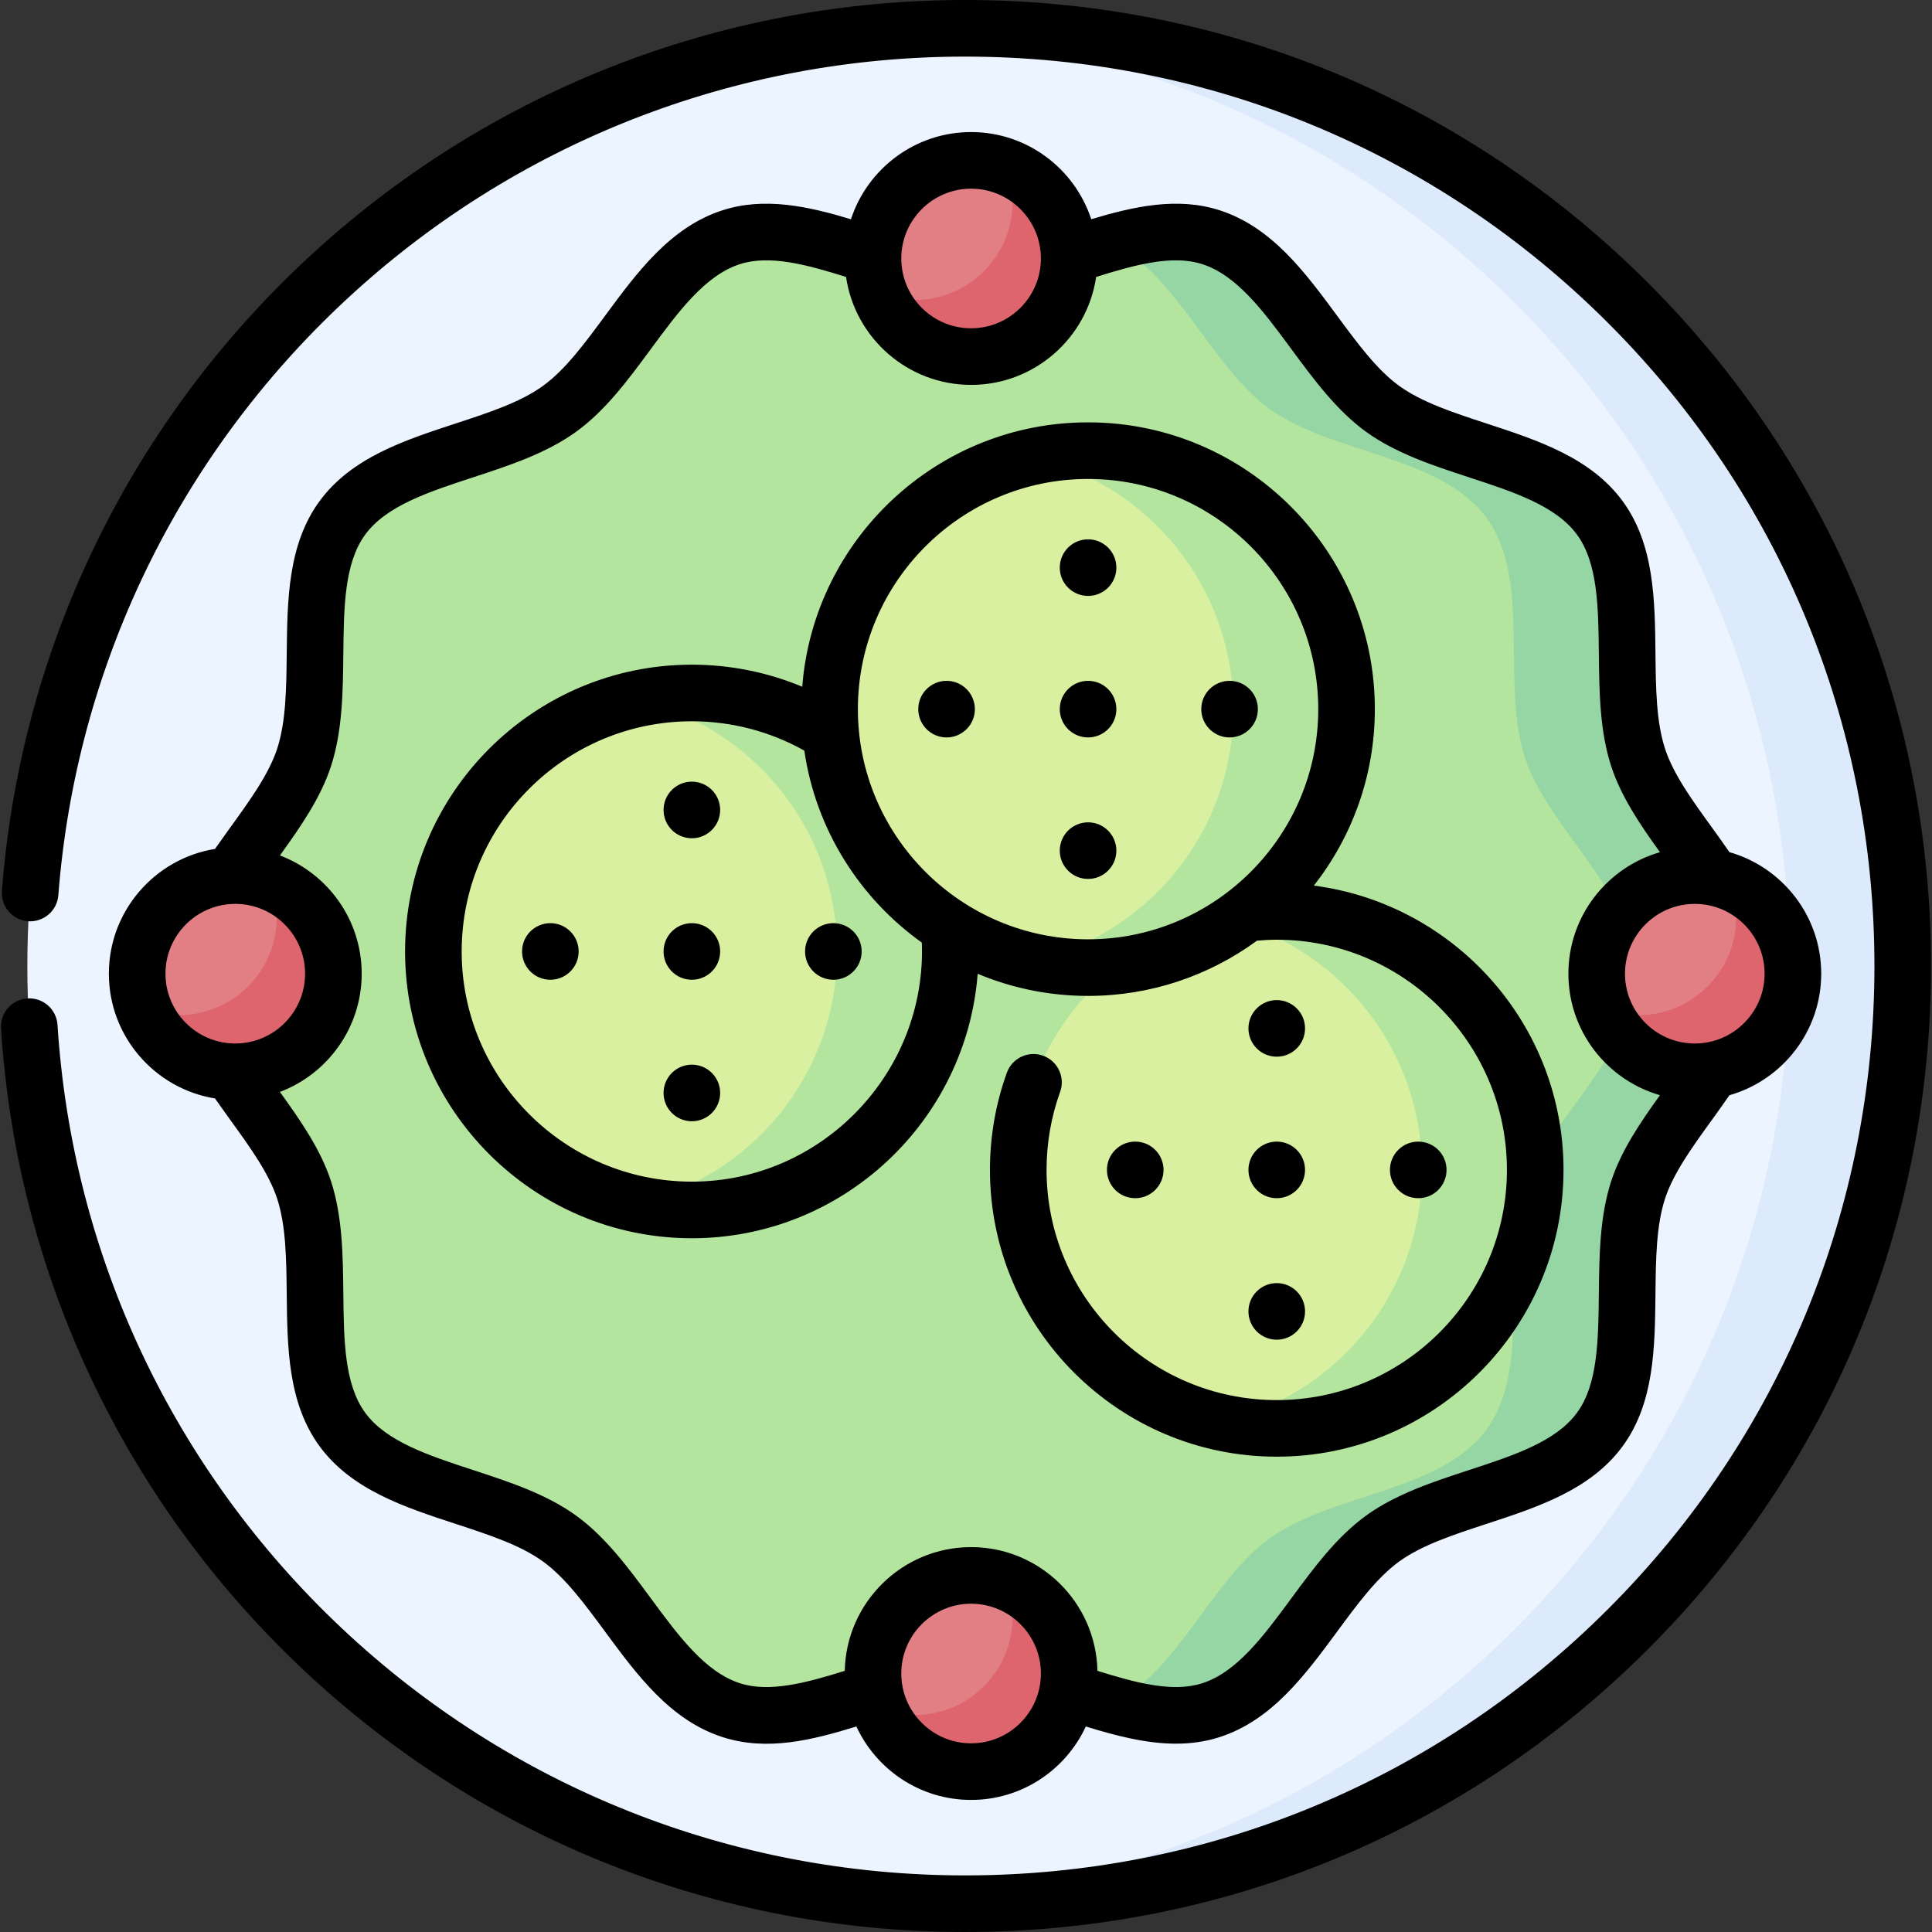 <svg id="Capa_1" enable-background="new 0 0 512 512" height="512" viewBox="0 0 512 512" width="512" xmlns="http://www.w3.org/2000/svg"><rect x="0" y="0" width="512" height="512" fill="#333333" stroke="none"/><g><g><circle cx="255.744" cy="256" fill="#ecf4ff" r="248.5"/><path d="m255.744 7.5c-5.038 0-10.036.168-15 .463 130.256 7.758 233.5 115.832 233.5 248.037s-103.244 240.279-233.5 248.037c4.964.295 9.962.463 15 .463 137.243 0 248.5-111.257 248.5-248.5s-111.257-248.5-248.5-248.5z" fill="#ddeafb"/><g><g><path d="m463.489 258.037c0 21.086-23.132 38.239-29.357 57.259-6.445 19.695 1.847 47.16-10.17 63.543-12.118 16.521-40.89 16.864-57.529 28.878-16.448 11.877-25.784 39.137-45.533 45.499-19.038 6.133-42.458-10.335-63.55-10.335-21.091 0-44.512 16.468-63.549 10.335-19.749-6.362-29.085-33.622-45.534-45.499-16.639-12.015-45.411-12.357-57.529-28.878-12.017-16.383-3.724-43.848-10.17-63.543-6.225-19.021-29.357-36.173-29.357-57.259s23.132-38.239 29.357-57.259c6.445-19.695-1.847-47.16 10.17-63.543 12.118-16.521 40.89-16.864 57.529-28.878 16.448-11.877 25.784-39.137 45.533-45.499 19.038-6.133 42.458 10.335 63.549 10.335s44.512-16.468 63.549-10.335c19.749 6.362 29.085 33.622 45.534 45.499 16.639 12.015 45.411 12.357 57.529 28.878 12.017 16.383 3.724 43.848 10.17 63.543 6.225 19.02 29.358 36.173 29.358 57.259z" fill="#b3e59f"/></g><g><path d="m434.132 200.778c-6.445-19.695 1.848-47.16-10.17-63.543-12.118-16.521-40.89-16.863-57.529-28.878-16.449-11.877-25.784-39.137-45.534-45.499-8.143-2.624-17.09-1.107-26.312 1.482 17.291 8.33 26.456 32.904 41.845 44.017 16.639 12.015 45.411 12.357 57.529 28.878 12.017 16.383 3.724 43.848 10.17 63.543 6.225 19.021 29.357 36.173 29.357 57.259s-23.132 38.239-29.357 57.259c-6.445 19.695 1.847 47.16-10.17 63.543-12.118 16.521-40.89 16.864-57.529 28.878-15.39 11.112-24.554 35.687-41.845 44.017 9.222 2.589 18.168 4.105 26.312 1.482 19.749-6.362 29.085-33.622 45.533-45.499 16.639-12.015 45.411-12.357 57.529-28.878 12.017-16.383 3.724-43.848 10.17-63.543 6.225-19.021 29.357-36.173 29.357-57.259s-23.132-38.239-29.356-57.259z" fill="#95d6a4"/></g><g><g><g><circle cx="183.35" cy="252.146" fill="#d9f0a0" r="68.5"/><path d="m183.35 183.646c-5.155 0-10.17.588-15 1.667 30.613 6.842 53.5 34.156 53.5 66.833s-22.887 59.99-53.5 66.833c4.83 1.08 9.845 1.667 15 1.667 37.832 0 68.5-30.668 68.5-68.5s-30.669-68.5-68.5-68.5z" fill="#b3e59f"/></g></g><g><g><circle cx="338.35" cy="310.037" fill="#d9f0a0" r="68.5"/><path d="m338.35 241.537c-5.155 0-10.17.588-15 1.667 30.613 6.842 53.5 34.156 53.5 66.833s-22.887 59.99-53.5 66.833c4.83 1.08 9.845 1.667 15 1.667 37.832 0 68.5-30.668 68.5-68.5s-30.669-68.5-68.5-68.5z" fill="#b3e59f"/></g></g><g><g><circle cx="288.35" cy="187.928" fill="#d9f0a0" r="68.5"/><path d="m288.35 119.428c-5.155 0-10.17.588-15 1.667 30.613 6.842 53.5 34.156 53.5 66.833s-22.887 59.99-53.5 66.833c4.83 1.08 9.845 1.667 15 1.667 37.832 0 68.5-30.668 68.5-68.5s-30.669-68.5-68.5-68.5z" fill="#b3e59f"/></g></g></g><circle cx="257.35" cy="68.5" fill="#e17f85" r="26"/><path d="m266.636 44.214c1.104 2.884 1.714 6.013 1.714 9.286 0 14.359-11.641 26-26 26-3.273 0-6.401-.61-9.286-1.714 3.739 9.772 13.199 16.714 24.286 16.714 14.359 0 26-11.641 26-26 0-11.087-6.942-20.547-16.714-24.286z" fill="#de646e"/><circle cx="62.35" cy="258.037" fill="#e17f85" r="26"/><path d="m71.636 233.751c1.104 2.884 1.714 6.013 1.714 9.286 0 14.359-11.641 26-26 26-3.273 0-6.401-.61-9.286-1.714 3.739 9.772 13.199 16.714 24.286 16.714 14.359 0 26-11.641 26-26 0-11.087-6.942-20.547-16.714-24.286z" fill="#de646e"/><circle cx="449.138" cy="258.037" fill="#e17f85" r="26"/><path d="m458.424 233.751c1.104 2.884 1.714 6.013 1.714 9.286 0 14.359-11.641 26-26 26-3.273 0-6.401-.61-9.286-1.714 3.739 9.772 13.199 16.714 24.286 16.714 14.359 0 26-11.641 26-26 0-11.087-6.942-20.547-16.714-24.286z" fill="#de646e"/><circle cx="257.35" cy="443.5" fill="#e17f85" r="26"/><path d="m266.636 419.214c1.104 2.884 1.714 6.013 1.714 9.286 0 14.359-11.641 26-26 26-3.273 0-6.401-.61-9.286-1.714 3.739 9.772 13.199 16.714 24.286 16.714 14.359 0 26-11.641 26-26 0-11.087-6.942-20.547-16.714-24.286z" fill="#de646e"/></g></g><path d="m338.35 355.037c4.142 0 7.5-3.358 7.5-7.5s-3.358-7.5-7.5-7.5-7.5 3.358-7.5 7.5 3.358 7.5 7.5 7.5zm-50-197.109c4.142 0 7.5-3.358 7.5-7.5s-3.358-7.5-7.5-7.5-7.5 3.358-7.5 7.5 3.358 7.5 7.5 7.5zm0 75c4.142 0 7.5-3.358 7.5-7.5s-3.358-7.5-7.5-7.5-7.5 3.358-7.5 7.5 3.358 7.5 7.5 7.5zm-37.5-37.5c4.142 0 7.5-3.358 7.5-7.5s-3.358-7.5-7.5-7.5-7.5 3.358-7.5 7.5 3.358 7.5 7.5 7.5zm75 0c4.142 0 7.5-3.358 7.5-7.5s-3.358-7.5-7.5-7.5-7.5 3.358-7.5 7.5 3.358 7.5 7.5 7.5zm110.914-120.448c-48.352-48.351-112.64-74.98-181.02-74.98-64.907 0-126.812 24.331-174.311 68.511-47.249 43.948-75.99 103.459-80.925 167.571-.318 4.131 2.771 7.736 6.901 8.054 4.133.323 7.735-2.772 8.054-6.901 4.646-60.346 31.703-116.365 76.186-157.74 44.714-41.591 102.991-64.495 164.095-64.495 64.374 0 124.895 25.068 170.413 70.587s70.587 106.039 70.587 170.413-25.068 124.895-70.587 170.413-106.039 70.587-170.413 70.587c-61.657 0-120.322-23.268-165.187-65.516-44.672-42.066-71.42-98.85-75.317-159.887-.264-4.134-3.833-7.267-7.962-7.007-4.134.264-7.271 3.828-7.007 7.962 4.14 64.848 32.552 125.168 80.002 169.852 47.66 44.88 109.976 69.596 175.471 69.596 68.38 0 132.668-26.629 181.02-74.98s74.98-112.64 74.98-181.02-26.629-132.668-74.98-181.02zm-375.824 221.686c5.292 7.312 10.292 14.22 12.501 20.962 2.349 7.18 2.443 15.981 2.545 25.301.153 14.211.312 28.906 8.707 40.345 8.459 11.53 22.468 16.118 36.015 20.556 8.813 2.887 17.137 5.612 23.171 9.968 5.905 4.266 11.043 11.234 16.482 18.613 8.515 11.551 17.318 23.495 31.139 27.945 11.816 3.805 23.724.784 35.445-2.816 5.321 11.476 16.945 19.46 30.405 19.46s25.084-7.984 30.405-19.461c7.922 2.437 15.957 4.552 23.886 4.552 3.887 0 7.748-.508 11.558-1.735 13.821-4.45 22.625-16.395 31.14-27.945 5.439-7.379 10.577-14.348 16.48-18.611 6.037-4.357 14.36-7.083 23.173-9.97 13.548-4.438 27.557-9.025 36.016-20.555 8.394-11.439 8.553-26.134 8.707-40.344.101-9.319.196-18.122 2.544-25.3 2.204-6.731 7.192-13.625 12.474-20.923 1.522-2.103 3.066-4.27 4.584-6.459 14.023-4.001 24.323-16.922 24.323-32.211s-10.3-28.21-24.323-32.211c-1.518-2.19-3.062-4.357-4.584-6.459-5.281-7.298-10.27-14.191-12.474-20.921-2.348-7.18-2.443-15.982-2.544-25.302-.154-14.21-.313-28.904-8.707-40.343-8.459-11.53-22.468-16.118-36.016-20.556-8.812-2.887-17.136-5.612-23.171-9.968-5.905-4.266-11.043-11.234-16.482-18.613-8.515-11.551-17.318-23.495-31.14-27.945-11.112-3.578-22.661-1.038-34.01 2.381-4.387-13.395-16.998-23.101-31.839-23.101s-27.452 9.705-31.839 23.099c-11.349-3.42-22.897-5.96-34.01-2.38-13.821 4.45-22.625 16.395-31.14 27.945-5.439 7.379-10.577 14.348-16.481 18.612-6.035 4.356-14.359 7.082-23.172 9.969-13.547 4.438-27.556 9.025-36.015 20.555-8.395 11.439-8.554 26.135-8.707 40.346-.102 9.319-.196 18.121-2.543 25.296-2.211 6.747-7.211 13.654-12.503 20.967-1.315 1.816-2.648 3.683-3.968 5.566-15.924 2.581-28.123 16.421-28.123 33.062s12.199 30.481 28.123 33.062c1.32 1.884 2.654 3.751 3.968 5.567zm196.41 165.334c-10.201 0-18.5-8.299-18.5-18.5s8.299-18.5 18.5-18.5 18.5 8.299 18.5 18.5-8.299 18.5-18.5 18.5zm191.789-222.463c10.201 0 18.5 8.299 18.5 18.5s-8.299 18.5-18.5 18.5-18.5-8.299-18.5-18.5 8.298-18.5 18.5-18.5zm-191.789-189.537c10.201 0 18.5 8.299 18.5 18.5s-8.299 18.5-18.5 18.5-18.5-8.299-18.5-18.5 8.298-18.5 18.5-18.5zm-169.651 153.108c3.064-9.372 3.177-19.758 3.286-29.801.134-12.385.26-24.082 5.802-31.634 5.61-7.647 16.772-11.303 28.59-15.174 9.516-3.116 19.354-6.339 27.283-12.062 7.808-5.638 13.892-13.892 19.775-21.873 7.43-10.08 14.447-19.601 23.663-22.568 7.861-2.53 17.657.122 28.112 3.396 2.376 16.16 16.33 28.608 33.14 28.608s30.764-12.447 33.139-28.608c10.456-3.274 20.254-5.926 28.112-3.396 9.216 2.968 16.233 12.488 23.663 22.568 5.884 7.981 11.968 16.235 19.776 21.875 7.929 5.722 17.768 8.944 27.282 12.061 11.818 3.87 22.98 7.526 28.591 15.175 5.541 7.55 5.667 19.247 5.802 31.632.108 10.043.221 20.429 3.287 29.805 2.649 8.087 7.73 15.538 12.904 22.73-13.995 4.02-24.268 16.927-24.268 32.196s10.273 28.176 24.268 32.196c-5.175 7.192-10.255 14.643-12.904 22.732-3.066 9.374-3.179 19.76-3.287 29.803-.135 12.385-.261 24.082-5.802 31.633-5.61 7.647-16.772 11.304-28.591 15.174-9.515 3.116-19.354 6.339-27.283 12.062-7.808 5.638-13.892 13.892-19.775 21.873-7.43 10.08-14.447 19.601-23.664 22.568-7.772 2.502-17.442-.067-27.768-3.29-.382-18.143-15.249-32.789-33.482-32.789s-33.101 14.646-33.482 32.789c-10.326 3.223-19.997 5.793-27.769 3.29-9.216-2.968-16.233-12.488-23.663-22.568-5.884-7.981-11.968-16.235-19.776-21.874-7.929-5.723-17.767-8.945-27.282-12.062-11.817-3.871-22.979-7.526-28.59-15.175-5.542-7.551-5.668-19.248-5.802-31.633-.109-10.043-.222-20.429-3.288-29.806-2.755-8.407-8.135-16.129-13.52-23.587 12.651-4.792 21.672-17.028 21.672-31.337s-9.021-26.545-21.672-31.337c5.384-7.458 10.764-15.18 13.521-23.592zm-43.849 54.929c0-10.201 8.299-18.5 18.5-18.5s18.5 8.299 18.5 18.5-8.299 18.5-18.5 18.5-18.5-8.299-18.5-18.5zm244.5-62.609c4.142 0 7.5-3.358 7.5-7.5s-3.358-7.5-7.5-7.5-7.5 3.358-7.5 7.5 3.358 7.5 7.5 7.5zm12.5 122.109c4.142 0 7.5-3.358 7.5-7.5s-3.358-7.5-7.5-7.5-7.5 3.358-7.5 7.5 3.358 7.5 7.5 7.5zm-117.5 10.61c39.913 0 72.715-30.934 75.747-70.083 9.01 3.772 18.891 5.863 29.253 5.863 16.732 0 32.208-5.447 44.777-14.644 1.709-.147 3.448-.247 5.223-.247 33.636 0 61 27.364 61 61s-27.364 61-61 61-61-27.364-61-61c0-7.102 1.207-14.056 3.589-20.669 1.403-3.897-.619-8.194-4.516-9.598-3.897-1.401-8.194.618-9.598 4.516-2.97 8.248-4.476 16.912-4.476 25.751 0 41.906 34.094 76 76 76s76-34.094 76-76c0-38.57-28.888-70.499-66.16-75.342 10.11-12.907 16.16-29.139 16.16-46.768 0-41.906-34.094-76-76-76-39.907 0-72.706 30.925-75.746 70.066-9.21-3.844-19.132-5.846-29.254-5.846-41.906 0-76 34.094-76 76s34.094 76.001 76.001 76.001zm105-201.219c33.636 0 61 27.364 61 61s-27.364 61-61 61-61-27.364-61-61 27.364-61 61-61zm-105 64.219c10.505 0 20.736 2.685 29.806 7.778 3.047 20.925 14.654 39.099 31.14 50.872 1.284 34.373-26.422 63.35-60.946 63.35-33.636 0-61-27.364-61-61s27.364-61 61-61zm200 118.89c0-4.142-3.358-7.5-7.5-7.5s-7.5 3.358-7.5 7.5 3.358 7.5 7.5 7.5 7.5-3.358 7.5-7.5zm-45-30c4.142 0 7.5-3.358 7.5-7.5s-3.358-7.5-7.5-7.5-7.5 3.358-7.5 7.5 3.358 7.5 7.5 7.5zm0 37.5c4.142 0 7.5-3.358 7.5-7.5s-3.358-7.5-7.5-7.5-7.5 3.358-7.5 7.5 3.358 7.5 7.5 7.5zm-117.5-57.891c4.142 0 7.5-3.358 7.5-7.5s-3.358-7.5-7.5-7.5-7.5 3.358-7.5 7.5 3.358 7.5 7.5 7.5zm-37.5 0c4.142 0 7.5-3.358 7.5-7.5s-3.358-7.5-7.5-7.5-7.5 3.358-7.5 7.5 3.358 7.5 7.5 7.5zm0-37.5c4.142 0 7.5-3.358 7.5-7.5s-3.358-7.5-7.5-7.5-7.5 3.358-7.5 7.5 3.358 7.5 7.5 7.5zm-37.5 37.5c4.142 0 7.5-3.358 7.5-7.5s-3.358-7.5-7.5-7.5-7.5 3.358-7.5 7.5 3.358 7.5 7.5 7.5zm37.5 37.5c4.142 0 7.5-3.358 7.5-7.5s-3.358-7.5-7.5-7.5-7.5 3.358-7.5 7.5 3.358 7.5 7.5 7.5z"/></g></svg>
